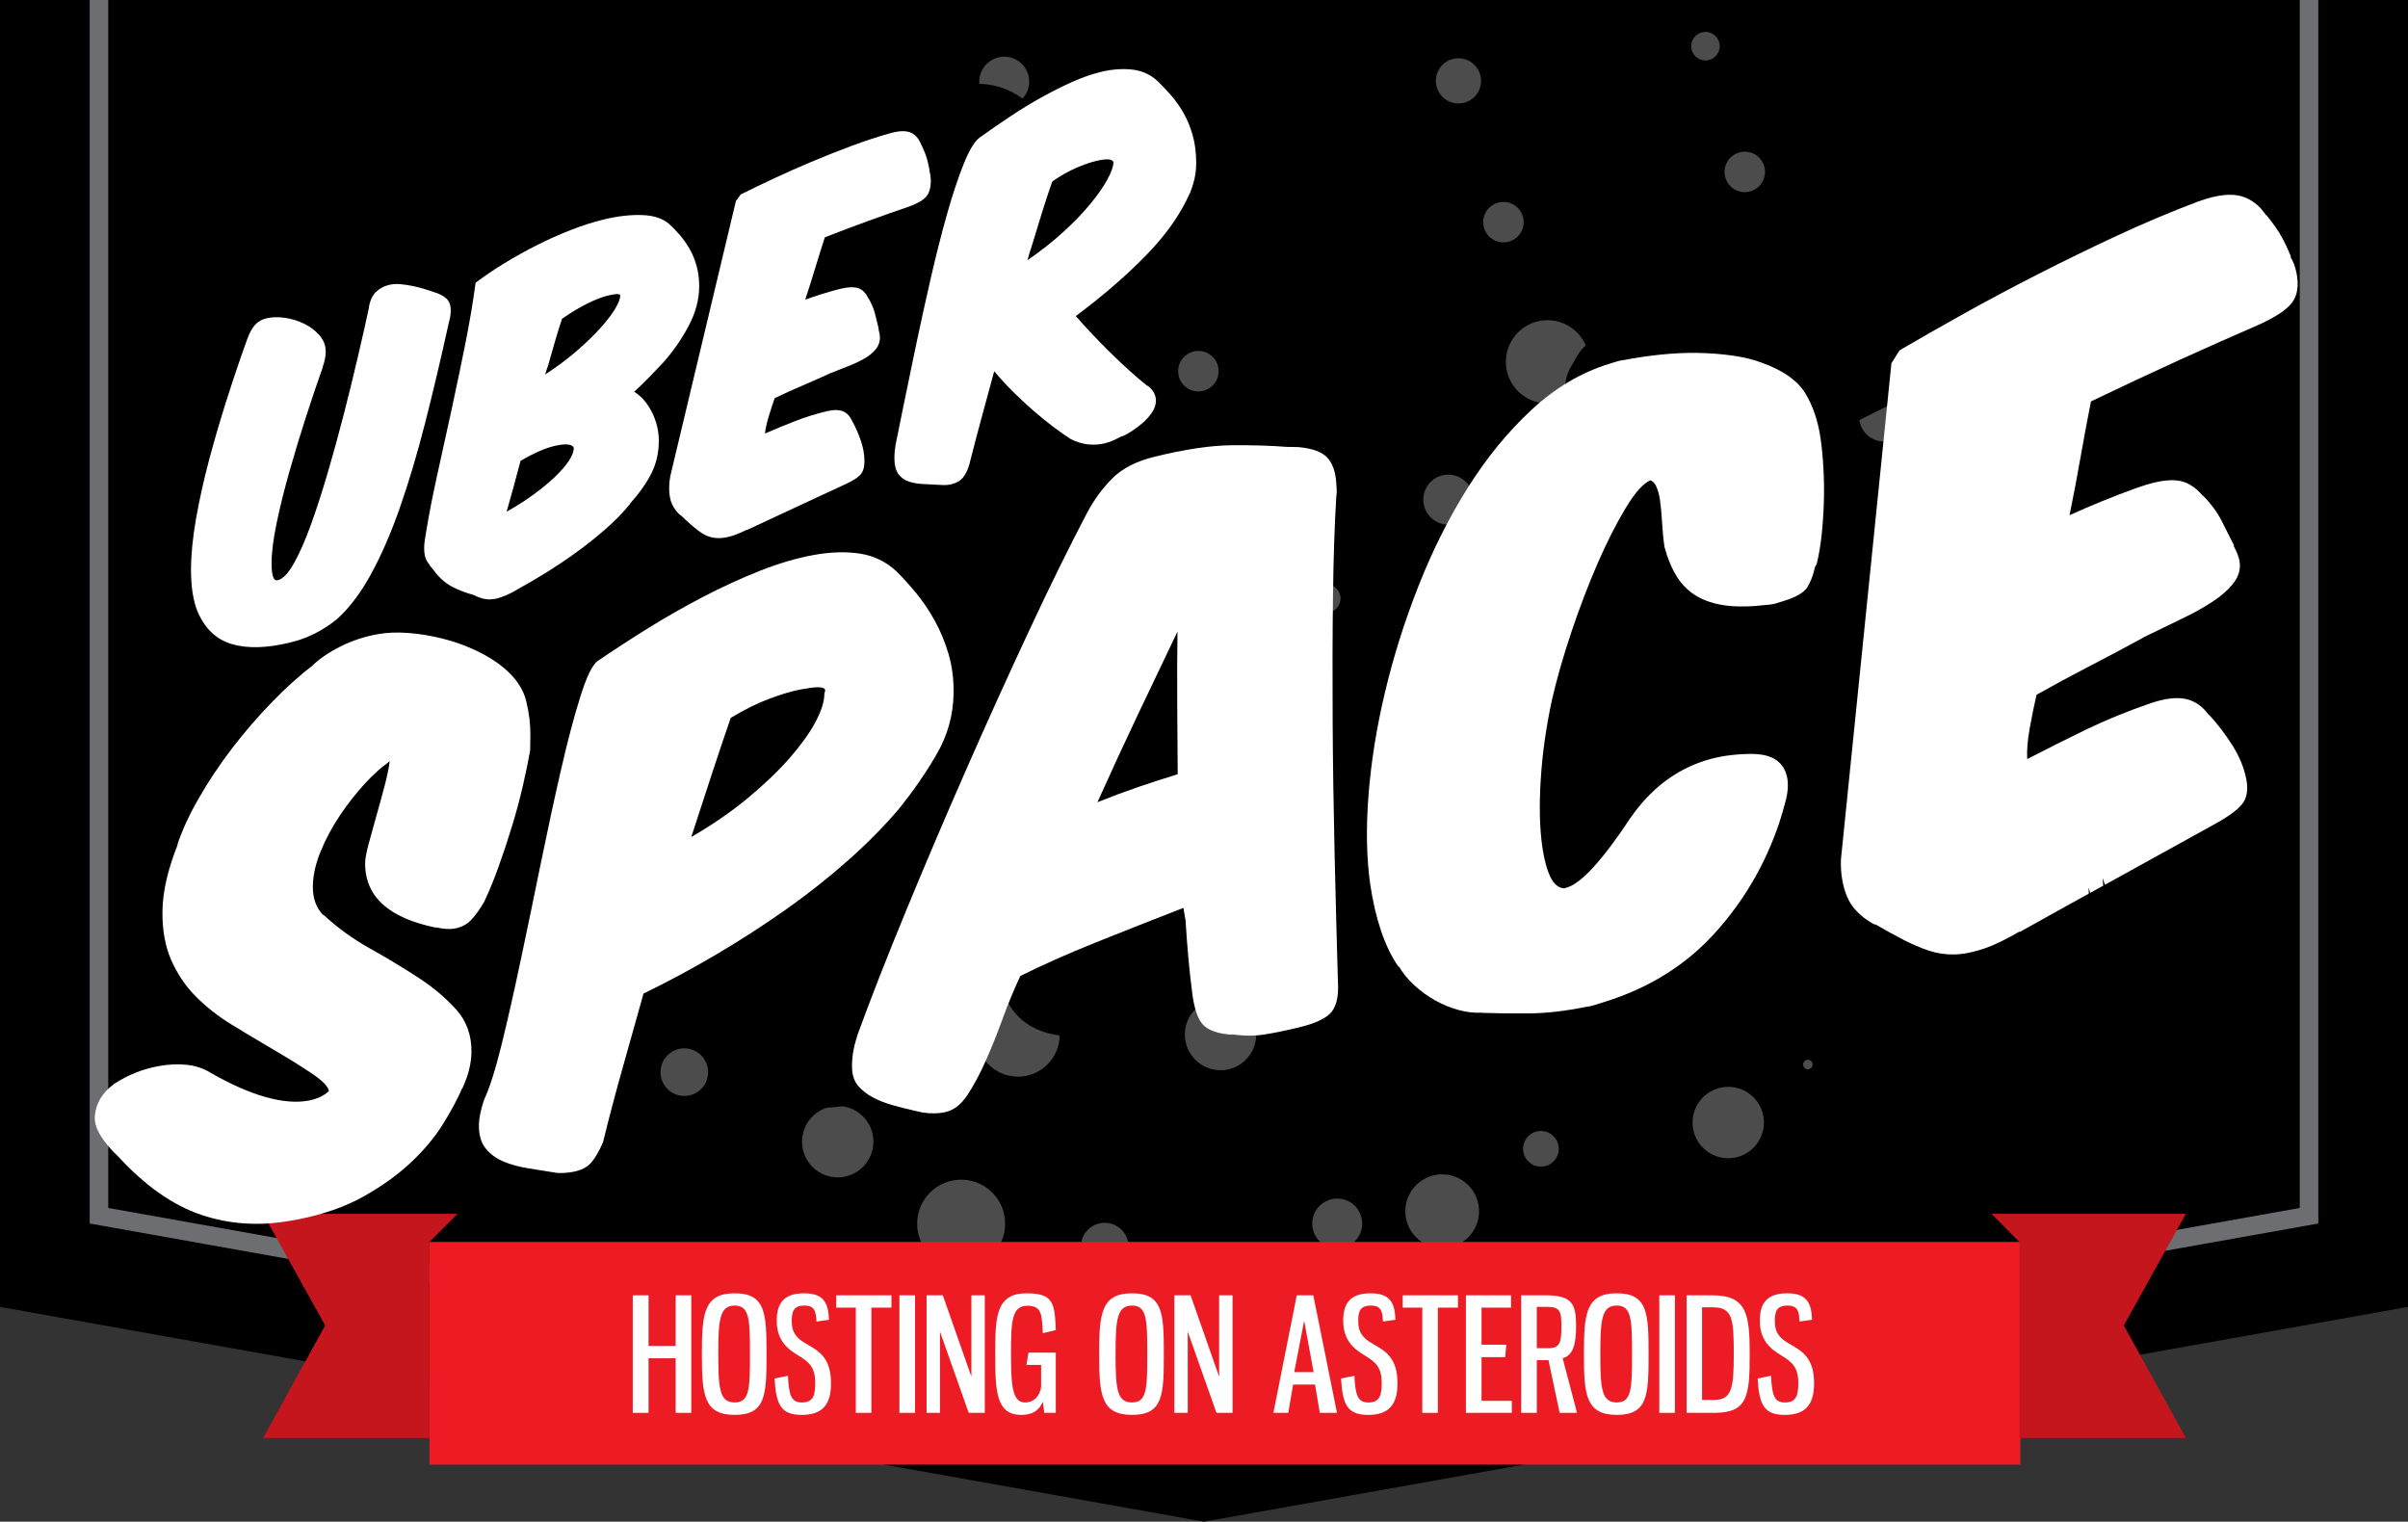 <?xml version="1.0" encoding="UTF-8" standalone="no"?>
<!-- Generator: Adobe Illustrator 15.1.0, SVG Export Plug-In . SVG Version: 6.00 Build 0)  -->

<svg
   xmlns:dc="http://purl.org/dc/elements/1.1/"
   xmlns:cc="http://creativecommons.org/ns#"
   xmlns:rdf="http://www.w3.org/1999/02/22-rdf-syntax-ns#"
   xmlns:svg="http://www.w3.org/2000/svg"
   xmlns="http://www.w3.org/2000/svg"
   xmlns:sodipodi="http://sodipodi.sourceforge.net/DTD/sodipodi-0.dtd"
   xmlns:inkscape="http://www.inkscape.org/namespaces/inkscape"
   version="1.1"
   id="Ebene_2"
   x="0px"
   y="0px"
   width="238.216"
   height="150.52"
   viewBox="0 0 238.216 150.52"
   enable-background="new 0 0 283.46 283.46"
   xml:space="preserve"
   inkscape:version="0.91 r13725"
   sodipodi:docname="logo.svg"><rect x="0" y="0" width="238.216" height="150.52" fill="#333333" stroke="none"/><defs
     id="defs377" /><sodipodi:namedview
     pagecolor="#ffffff"
     bordercolor="#666666"
     borderopacity="1"
     objecttolerance="10"
     gridtolerance="10"
     guidetolerance="10"
     inkscape:pageopacity="0"
     inkscape:pageshadow="2"
     inkscape:window-width="1418"
     inkscape:window-height="1182"
     id="namedview375"
     showgrid="false"
     inkscape:zoom="3.330276"
     inkscape:cx="100.95375"
     inkscape:cy="118.03697"
     inkscape:window-x="0"
     inkscape:window-y="0"
     inkscape:window-maximized="0"
     inkscape:current-layer="Ebene_2"
     fit-margin-top="0"
     fit-margin-left="0"
     fit-margin-right="0"
     fit-margin-bottom="0" /><g
     id="g3"
     transform="translate(-19.843,-62.404)"><path
       d="m 258.059,62.404 0,129.274 -119.107,21.246 -119.109,-21.245 0,-129.275 238.216,0 z"
       id="path5"
       inkscape:connector-curvature="0" /></g><g
     id="g7"
     transform="translate(-19.843,-62.404)"
     style="opacity:0.3"><g
       id="g9"><ellipse
         transform="matrix(1,0.019,-0.019,1,1.477,-1.987)"
         cx="106.306"
         cy="77.45"
         rx="1.531"
         ry="1.177"
         id="ellipse11"
         style="fill:#ffffff" /></g><g
       id="g13"><circle
         cx="119.188"
         cy="70.481"
         r="2.47"
         id="circle15"
         style="fill:#ffffff" /></g><g
       id="g17"><path
         d="m 119.777,81.117 c -0.018,0.844 -0.715,1.518 -1.561,1.5 -0.842,-0.016 -1.517,-0.713 -1.498,-1.557 0.014,-0.848 0.713,-1.519 1.557,-1.504 0.844,0.018 1.517,0.713 1.502,1.561 z"
         id="path19"
         inkscape:connector-curvature="0"
         style="fill:#ffffff" /></g><g
       id="g21"><path
         d="m 115.671,86.574 c -0.019,1.037 -0.877,1.865 -1.919,1.846 -1.038,-0.018 -1.866,-0.879 -1.847,-1.917 0.019,-1.042 0.88,-1.87 1.919,-1.849 1.041,0.02 1.866,0.879 1.847,1.92 z"
         id="path23"
         inkscape:connector-curvature="0"
         style="fill:#ffffff" /></g><g
       id="g25"><circle
         cx="105.624"
         cy="88.857"
         r="0.589"
         id="circle27"
         style="fill:#ffffff" /></g><g
       id="g29"><circle
         cx="164.124"
         cy="70.402"
         r="2.236"
         id="circle31"
         style="fill:#ffffff" /></g><g
       id="g33"><path
         d="m 170.573,84.418 c -0.021,1.104 -0.932,1.98 -2.037,1.96 -1.106,-0.021 -1.986,-0.931 -1.966,-2.036 0.021,-1.105 0.936,-1.982 2.039,-1.963 1.109,0.021 1.986,0.932 1.964,2.039 z"
         id="path35"
         inkscape:connector-curvature="0"
         style="fill:#ffffff" /></g><g
       id="g37"><path
         d="m 177.05,98.271 c -0.041,2.276 -1.919,4.086 -4.193,4.043 -2.275,-0.043 -4.085,-1.92 -4.041,-4.196 0.038,-2.275 1.919,-4.085 4.194,-4.042 2.273,0.043 4.084,1.92 4.04,4.195 z"
         id="path39"
         inkscape:connector-curvature="0"
         style="fill:#ffffff" /></g><g
       id="g41"><circle
         cx="163.117"
         cy="111.826"
         r="2.471"
         id="circle43"
         style="fill:#ffffff" /></g><g
       id="g45"><circle
         cx="151.045"
         cy="121.608"
         r="1.412"
         id="circle47"
         style="fill:#ffffff" /></g><g
       id="g49"><path
         d="m 118.383,130.651 c -0.016,0.782 -0.658,1.401 -1.438,1.39 -0.783,-0.016 -1.4,-0.658 -1.387,-1.441 0.016,-0.779 0.656,-1.4 1.438,-1.386 0.782,0.014 1.402,0.659 1.387,1.437 z"
         id="path51"
         inkscape:connector-curvature="0"
         style="fill:#ffffff" /></g><g
       id="g53"><path
         d="m 106.194,140.314 c -0.022,1.171 -0.987,2.103 -2.156,2.082 -1.17,-0.023 -2.103,-0.988 -2.081,-2.158 0.022,-1.172 0.988,-2.104 2.16,-2.082 1.17,0.025 2.098,0.989 2.077,2.158 z"
         id="path55"
         inkscape:connector-curvature="0"
         style="fill:#ffffff" /></g><g
       id="g57"><path
         d="m 124.67,164.864 c -0.043,2.274 -1.922,4.084 -4.195,4.039 -2.275,-0.039 -4.085,-1.917 -4.043,-4.196 0.041,-2.272 1.92,-4.082 4.195,-4.039 2.276,0.04 4.086,1.92 4.043,4.196 z"
         id="path59"
         inkscape:connector-curvature="0"
         style="fill:#ffffff" /></g><g
       id="g61"><circle
         cx="140.586"
         cy="164.737"
         r="3.531"
         id="circle63"
         style="fill:#ffffff" /></g><g
       id="g65"><path
         d="m 138.516,149.513 c -0.04,2.146 -1.811,3.85 -3.957,3.809 -2.145,-0.038 -3.85,-1.808 -3.811,-3.953 0.043,-2.146 1.811,-3.852 3.955,-3.812 2.146,0.04 3.852,1.811 3.813,3.956 z"
         id="path67"
         inkscape:connector-curvature="0"
         style="fill:#ffffff" /></g><g
       id="g69"><path
         d="m 124.341,152.073 c -0.011,0.585 -0.493,1.051 -1.077,1.039 -0.588,-0.01 -1.05,-0.494 -1.041,-1.078 0.013,-0.585 0.492,-1.051 1.079,-1.039 0.585,0.01 1.05,0.494 1.039,1.078 z"
         id="path71"
         inkscape:connector-curvature="0"
         style="fill:#ffffff" /></g><g
       id="g73"><circle
         cx="158.35"
         cy="140.228"
         r="2.237"
         id="circle75"
         style="fill:#ffffff" /></g><g
       id="g77"><path
         d="m 172.195,136.484 c -0.018,0.844 -0.715,1.518 -1.557,1.502 -0.848,-0.018 -1.52,-0.716 -1.504,-1.56 0.016,-0.847 0.714,-1.521 1.559,-1.503 0.843,0.015 1.518,0.714 1.502,1.561 z"
         id="path79"
         inkscape:connector-curvature="0"
         style="fill:#ffffff" /></g><g
       id="g81"><path
         d="m 196.297,119.244 c -0.021,1.119 -0.946,2.011 -2.069,1.99 -1.119,-0.021 -2.013,-0.947 -1.992,-2.067 0.021,-1.124 0.946,-2.013 2.068,-1.992 1.122,0.019 2.015,0.946 1.993,2.069 z"
         id="path83"
         inkscape:connector-curvature="0"
         style="fill:#ffffff" /></g><g
       id="g85"><circle
         cx="206.232"
         cy="103.614"
         r="2.471"
         id="circle87"
         style="fill:#ffffff" /></g><g
       id="g89"><path
         d="m 198.97,89.417 c -0.014,0.716 -0.603,1.284 -1.316,1.271 -0.718,-0.014 -1.285,-0.602 -1.271,-1.317 0.016,-0.715 0.604,-1.283 1.318,-1.269 0.714,0.012 1.283,0.601 1.269,1.315 z"
         id="path91"
         inkscape:connector-curvature="0"
         style="fill:#ffffff" /></g><g
       id="g93"><circle
         cx="192.448"
         cy="79.408"
         r="2.001"
         id="circle95"
         style="fill:#ffffff" /></g><g
       id="g97"><path
         d="m 189.97,66.999 c -0.014,0.78 -0.656,1.399 -1.437,1.386 -0.783,-0.015 -1.403,-0.658 -1.387,-1.439 0.014,-0.777 0.656,-1.398 1.439,-1.383 0.781,0.014 1.401,0.658 1.385,1.436 z"
         id="path99"
         inkscape:connector-curvature="0"
         style="fill:#ffffff" /></g><g
       id="g101"><path
         d="m 140.396,99.16 c -0.021,1.104 -0.932,1.982 -2.037,1.961 -1.104,-0.02 -1.985,-0.93 -1.964,-2.035 0.02,-1.107 0.934,-1.986 2.04,-1.967 1.102,0.022 1.982,0.934 1.961,2.041 z"
         id="path103"
         inkscape:connector-curvature="0"
         style="fill:#ffffff" /></g><g
       id="g105"><path
         d="m 78.945,162.178 c -0.018,1.038 -0.88,1.866 -1.918,1.849 -1.041,-0.021 -1.87,-0.883 -1.849,-1.92 0.019,-1.039 0.878,-1.866 1.919,-1.848 1.038,0.02 1.868,0.878 1.848,1.919 z"
         id="path107"
         inkscape:connector-curvature="0"
         style="fill:#ffffff" /></g><g
       id="g109"><path
         d="m 89.893,168.503 c -0.024,1.301 -1.098,2.335 -2.396,2.309 -1.304,-0.022 -2.337,-1.096 -2.312,-2.397 0.026,-1.299 1.099,-2.335 2.399,-2.311 1.297,0.025 2.333,1.1 2.309,2.399 z"
         id="path111"
         inkscape:connector-curvature="0"
         style="fill:#ffffff" /></g><g
       id="g113"><circle
         cx="102.716"
         cy="175.334"
         r="3.531"
         id="circle115"
         style="fill:#ffffff" /></g><g
       id="g117"><circle
         cx="114.926"
         cy="183.45"
         r="4.354"
         id="circle119"
         style="fill:#ffffff" /></g><g
       id="g121"><circle
         cx="129.131"
         cy="185.715"
         r="2.354"
         id="circle123"
         style="fill:#ffffff" /></g><g
       id="g125"><path
         d="m 154.6,183.481 c -0.023,1.369 -1.151,2.451 -2.515,2.426 -1.365,-0.025 -2.452,-1.15 -2.427,-2.519 0.026,-1.364 1.152,-2.446 2.519,-2.424 1.366,0.028 2.451,1.153 2.423,2.517 z"
         id="path127"
         inkscape:connector-curvature="0"
         style="fill:#ffffff" /></g><g
       id="g129"><path
         d="m 166.159,182.285 c -0.036,2.013 -1.7,3.616 -3.714,3.58 -2.013,-0.038 -3.618,-1.702 -3.579,-3.715 0.035,-2.018 1.701,-3.619 3.715,-3.581 2.015,0.037 3.618,1.7 3.578,3.716 z"
         id="path131"
         inkscape:connector-curvature="0"
         style="fill:#ffffff" /></g><g
       id="g133"><circle
         cx="172.28"
         cy="176.041"
         r="1.764"
         id="circle135"
         style="fill:#ffffff" /></g><g
       id="g137"><circle
         cx="190.812"
         cy="173.443"
         r="3.531"
         id="circle139"
         style="fill:#ffffff" /></g><g
       id="g141"><path
         d="m 199.162,167.713 c -0.004,0.257 -0.219,0.467 -0.48,0.462 -0.259,-0.007 -0.468,-0.22 -0.462,-0.479 0.006,-0.261 0.221,-0.47 0.48,-0.464 0.263,0.004 0.467,0.222 0.462,0.481 z"
         id="path143"
         inkscape:connector-curvature="0"
         style="fill:#ffffff" /></g><g
       id="g145"><path
         d="m 190.998,150.959 c -0.013,0.716 -0.603,1.286 -1.32,1.272 -0.713,-0.013 -1.283,-0.604 -1.271,-1.32 0.014,-0.713 0.604,-1.281 1.318,-1.269 0.717,0.013 1.288,0.603 1.273,1.317 z"
         id="path147"
         inkscape:connector-curvature="0"
         style="fill:#ffffff" /></g><g
       id="g149"><path
         d="m 176.416,150.099 c -0.029,1.431 1.111,2.612 2.539,2.639 1.429,0.025 2.61,-1.112 2.638,-2.543 0.025,-1.427 -1.11,-2.606 -2.543,-2.634 -1.426,-0.028 -2.611,1.11 -2.634,2.538 z"
         id="path151"
         inkscape:connector-curvature="0"
         style="fill:#ffffff" /></g><g
       id="g153"><circle
         cx="174.148"
         cy="154.827"
         r="1.355"
         id="circle155"
         style="fill:#ffffff" /></g><g
       id="g157"><path
         d="m 158.692,153.45 c -0.012,0.598 -0.021,1.089 -0.021,1.089 0,0 0.01,-0.491 0.021,-1.089 0.011,-0.604 0.021,-1.09 0.021,-1.09 0,0 -0.01,0.487 -0.021,1.09 z"
         id="path159"
         inkscape:connector-curvature="0"
         style="fill:#ffffff" /></g><g
       id="g161"><circle
         cx="158.413"
         cy="154.269"
         r="1.648"
         id="circle163"
         style="fill:#ffffff" /></g><g
       id="g165"><path
         d="m 180.036,126.328 c -0.021,1.139 -0.96,2.043 -2.098,2.023 -1.14,-0.023 -2.043,-0.961 -2.02,-2.102 0.018,-1.137 0.957,-2.041 2.096,-2.021 1.138,0.022 2.043,0.962 2.022,2.1 z"
         id="path167"
         inkscape:connector-curvature="0"
         style="fill:#ffffff" /></g><g
       id="g169"><path
         d="m 181.64,127.167 c -0.01,0.446 -0.378,0.804 -0.827,0.796 -0.445,-0.01 -0.798,-0.381 -0.791,-0.826 0.01,-0.443 0.378,-0.803 0.821,-0.794 0.45,0.008 0.804,0.378 0.797,0.824 z"
         id="path171"
         inkscape:connector-curvature="0"
         style="fill:#ffffff" /></g><g
       id="g173"><path
         d="m 183.882,128.342 c -0.009,0.625 -0.527,1.123 -1.153,1.111 -0.624,-0.01 -1.124,-0.527 -1.112,-1.154 0.012,-0.625 0.529,-1.123 1.154,-1.11 0.626,0.01 1.125,0.529 1.111,1.153 z"
         id="path175"
         inkscape:connector-curvature="0"
         style="fill:#ffffff" /></g></g><path
     d="m 195.378,29.657 c -0.11,-0.674 -0.292,-1.322 -0.543,-1.938 -0.028,-0.103 -0.062,-0.205 -0.1,-0.307 -0.281,-0.756 -0.586,-1.475 -0.907,-2.135 -0.363,-0.751 -0.893,-1.6 -1.611,-2.584 -0.047,-0.063 -0.096,-0.126 -0.146,-0.187 -1.264,-1.812 -2.799,-2.604 -3.909,-2.951 -0.66,-0.205 -1.358,-0.308 -2.085,-0.308 -1.154,0 -2.371,0.25 -3.718,0.764 l -0.307,0.117 c -0.043,0.016 -0.086,0.033 -0.128,0.051 -2.271,0.957 -4.562,2.032 -6.807,3.198 -2.202,1.142 -4.385,2.327 -6.485,3.521 -2.083,1.185 -4.117,2.391 -6.045,3.586 -1.878,1.163 -3.652,2.29 -5.274,3.35 -0.529,0.346 -0.969,0.812 -1.283,1.36 l -0.662,1.154 c -0.286,0.499 -0.461,1.054 -0.514,1.626 l -4.06,44.465 c -0.007,0.075 -0.012,0.15 -0.015,0.227 -0.031,0.913 0.024,1.812 0.166,2.674 0.281,1.689 0.846,3.108 1.679,4.225 0.773,1.037 1.751,1.899 2.903,2.561 0.117,0.067 0.237,0.128 0.359,0.183 0.683,0.435 1.332,0.827 1.938,1.173 0.877,0.501 1.754,0.918 2.606,1.238 1.065,0.398 2.185,0.601 3.33,0.601 0.076,0 0.152,-0.001 0.229,-0.003 1.186,-0.026 2.419,-0.289 3.766,-0.801 0.897,-0.342 1.877,-0.844 2.981,-1.528 0.167,-0.074 0.329,-0.16 0.487,-0.259 2.492,-1.55 5.075,-3.143 7.749,-4.783 2.683,-1.645 5.297,-3.252 7.842,-4.824 1.613,-0.975 2.718,-1.9 3.443,-2.89 0.721,-0.984 1.492,-2.688 1.079,-5.208 -0.253,-1.521 -0.794,-3.014 -1.611,-4.446 -0.706,-1.231 -1.467,-2.337 -2.265,-3.292 -0.028,-0.034 -0.058,-0.067 -0.087,-0.101 -1.038,-1.373 -2.23,-2.082 -3.243,-2.445 1.104,-0.592 2.098,-1.213 2.951,-1.842 1.091,-0.805 1.978,-1.713 2.639,-2.701 0.973,-1.463 1.335,-3.126 1.055,-4.818 -0.087,-0.529 -0.251,-1.088 -0.495,-1.691 -0.056,-0.21 -0.129,-0.418 -0.221,-0.621 -0.348,-0.771 -0.694,-1.536 -1.037,-2.289 -0.508,-1.108 -1.216,-2.184 -2.112,-3.213 -0.078,-0.09 -0.16,-0.176 -0.244,-0.257 -1.498,-1.724 -3.152,-2.274 -4.323,-2.425 -0.299,-0.039 -0.614,-0.059 -0.933,-0.059 -0.953,0 -1.968,0.173 -3.08,0.526 0.055,-0.33 0.109,-0.655 0.163,-0.975 1.838,-0.974 3.604,-1.89 5.27,-2.733 2.18,-1.104 4.339,-2.173 6.419,-3.176 0.025,-0.013 0.052,-0.025 0.078,-0.039 2.002,-1.02 3.319,-2.076 4.146,-3.321 0.995,-1.499 1.322,-3.333 0.972,-5.45 z"
     id="path177"
     inkscape:connector-curvature="0" /><g
     id="g179"
     transform="translate(-19.843,-62.404)"><polygon
       points="28.715,183.43 30.229,183.699 138.629,203.034 138.951,203.092 139.273,203.034 247.673,183.699 249.186,183.43 249.186,181.893 249.186,62.404 247.35,62.404 247.35,181.893 138.951,201.228 30.551,181.893 30.551,62.404 28.715,62.404 28.715,181.893 "
       id="polygon181"
       style="fill:#6d6e71" /></g><g
     id="g183"
     transform="matrix(1.23,0,0,1.104,-32.018,-75.612)"><path
       d="m 178.812,99.877 c 1.579,-1.03 3.311,-2.131 5.195,-3.3 1.885,-1.168 3.855,-2.339 5.916,-3.509 2.058,-1.17 4.175,-2.32 6.352,-3.449 2.175,-1.129 4.346,-2.148 6.514,-3.061 l 0.308,-0.117 c 1.317,-0.502 2.379,-0.625 3.187,-0.375 0.807,0.252 1.483,0.832 2.027,1.74 l -0.01,-0.061 c 0.564,0.773 0.98,1.432 1.244,1.975 0.265,0.544 0.517,1.137 0.754,1.775 l -0.072,-0.037 c 0.251,0.463 0.426,0.978 0.518,1.543 0.182,1.092 0.061,1.954 -0.358,2.586 -0.421,0.635 -1.296,1.289 -2.628,1.968 -2.106,1.016 -4.27,2.087 -6.488,3.211 -2.222,1.125 -4.576,2.354 -7.066,3.69 -0.273,1.521 -0.55,3.164 -0.827,4.922 -0.276,1.76 -0.577,3.518 -0.897,5.271 1.735,-0.875 3.504,-1.678 5.309,-2.408 l 0.433,-0.164 c 1.192,-0.455 2.168,-0.633 2.93,-0.535 0.759,0.098 1.448,0.564 2.068,1.402 l -0.01,-0.061 c 0.648,0.742 1.144,1.488 1.486,2.238 0.342,0.75 0.686,1.511 1.032,2.28 l -0.07,-0.037 c 0.265,0.544 0.428,0.998 0.486,1.36 0.115,0.688 -0.03,1.332 -0.433,1.938 -0.403,0.604 -0.966,1.173 -1.687,1.705 -0.722,0.532 -1.574,1.062 -2.56,1.587 -0.984,0.525 -1.999,1.072 -3.041,1.641 l 0.062,-0.023 c -1.511,0.92 -2.983,1.793 -4.422,2.619 -1.438,0.828 -2.85,1.676 -4.236,2.547 -0.196,0.935 -0.381,1.938 -0.553,3.012 -0.172,1.078 -0.238,1.994 -0.2,2.752 1.517,-0.877 3.089,-1.756 4.716,-2.633 1.625,-0.877 3.365,-1.668 5.216,-2.373 1.111,-0.423 2.041,-0.551 2.791,-0.387 0.749,0.167 1.389,0.664 1.92,1.493 l -0.01,-0.06 c 0.654,0.781 1.272,1.685 1.858,2.707 0.585,1.023 0.964,2.061 1.139,3.111 0.152,0.93 0.034,1.662 -0.359,2.197 -0.392,0.536 -1.165,1.154 -2.318,1.851 -2.54,1.569 -5.15,3.175 -7.831,4.818 -2.68,1.644 -5.271,3.241 -7.769,4.795 l 0.052,-0.084 c -1.105,0.721 -2.049,1.232 -2.831,1.529 -0.905,0.344 -1.717,0.524 -2.437,0.541 -0.72,0.017 -1.405,-0.1 -2.058,-0.344 -0.653,-0.246 -1.33,-0.567 -2.03,-0.967 -0.7,-0.4 -1.467,-0.869 -2.301,-1.412 l 0.01,0.061 c -0.676,-0.388 -1.238,-0.882 -1.688,-1.484 -0.449,-0.602 -0.761,-1.428 -0.936,-2.479 -0.1,-0.606 -0.139,-1.236 -0.116,-1.889 l 4.061,-44.466 0.658,-1.15 z"
       id="path185"
       inkscape:connector-curvature="0"
       style="fill:#ffffff" /></g><path
     d="m 52.953,67.778 c -0.405,-1.873 -1.392,-3.561 -2.931,-5.017 -0.872,-0.823 -1.906,-1.556 -3.076,-2.179 -1.108,-0.59 -2.282,-1.061 -3.493,-1.404 -1.175,-0.332 -2.358,-0.553 -3.519,-0.654 -0.432,-0.037 -0.854,-0.056 -1.261,-0.056 -0.824,0 -1.62,0.077 -2.366,0.228 -1.488,0.3 -2.895,0.818 -4.18,1.542 -1.21,0.683 -2.239,1.459 -3.063,2.311 -1.148,0.999 -2.319,2.184 -3.487,3.525 -1.238,1.423 -2.412,2.938 -3.49,4.505 -1.084,1.578 -2.064,3.213 -2.915,4.862 -0.89,1.722 -1.572,3.376 -2.03,4.915 -0.023,0.08 -0.045,0.16 -0.063,0.241 -0.831,2.441 -1.267,4.716 -1.294,6.77 -0.029,2.205 0.303,4.201 0.988,5.933 0.59,1.491 1.379,2.841 2.348,4.02 -0.15,0.024 -0.301,0.052 -0.451,0.082 -1.787,0.36 -3.482,1.105 -5.035,2.214 -0.036,0.026 -0.072,0.053 -0.107,0.08 l -0.095,0.072 c -0.046,0.036 -0.091,0.072 -0.136,0.109 -1.775,1.487 -1.793,3.45 -1.945,5.678 -0.006,0.078 -0.008,0.157 -0.01,0.235 l 0,0.106 c -0.027,2.037 -0.078,4.069 1.904,6.195 2.58,3.094 5.357,5.214 8.257,6.302 1.868,0.701 3.831,1.058 5.835,1.058 1.177,0 2.387,-0.124 3.596,-0.368 l 0.604,-0.122 c 0.022,-0.004 0.046,-0.009 0.069,-0.015 2.459,-0.54 4.652,-1.407 6.517,-2.578 1.763,-1.106 3.302,-2.349 4.575,-3.691 1.274,-1.34 2.334,-2.76 3.145,-4.216 0.64,-1.147 1.177,-2.245 1.6,-3.269 0.055,-0.104 0.104,-0.209 0.149,-0.318 0.673,-1.617 1.024,-3.211 1.046,-4.738 0.031,-2.461 -0.678,-4.61 -2.108,-6.39 -0.347,-0.431 -0.718,-0.85 -1.113,-1.257 0.852,-0.377 1.608,-0.938 2.229,-1.663 0.548,-0.639 1.057,-1.41 1.55,-2.355 0.044,-0.086 0.086,-0.172 0.124,-0.26 0.438,-1.008 0.859,-2.148 1.293,-3.488 0.402,-1.248 0.787,-2.54 1.144,-3.841 0.361,-1.316 0.679,-2.639 0.944,-3.928 0.256,-1.248 0.461,-2.357 0.609,-3.301 0.029,-0.188 0.045,-0.377 0.047,-0.566 l 0.018,-1.32 c 0.015,-1.278 -0.127,-2.62 -0.423,-3.989 z"
     id="path193"
     inkscape:connector-curvature="0" /><path
     d="M 86.867,63.344 C 86.51,62.008 86.039,60.75 85.468,59.602 84.914,58.493 84.284,57.458 83.596,56.528 82.956,55.669 82.333,54.907 81.741,54.26 81.717,54.235 81.693,54.209 81.669,54.184 80.244,52.713 78.525,51.796 76.56,51.458 75.872,51.34 75.159,51.281 74.434,51.281 c -0.975,0 -2,0.107 -3.049,0.318 -1.654,0.334 -3.394,0.9 -5.171,1.684 -1.646,0.728 -3.317,1.582 -4.972,2.543 -1.645,0.955 -3.238,1.968 -4.738,3.01 -1.477,1.025 -2.874,2.039 -4.15,3.012 -0.027,0.021 -0.055,0.043 -0.082,0.064 -1.171,0.943 -1.938,2.41 -2.731,5.23 -0.526,1.87 -1.071,4.169 -1.62,6.834 -0.538,2.605 -1.091,5.461 -1.645,8.485 -0.55,3.013 -1.094,5.922 -1.626,8.729 -0.521,2.744 -1.03,5.248 -1.517,7.442 -0.576,2.588 -0.97,3.687 -1.153,4.111 -0.066,0.154 -0.124,0.312 -0.17,0.474 -0.379,1.308 -0.562,2.348 -0.572,3.273 -0.022,1.776 0.405,3.293 1.271,4.505 0.758,1.064 1.757,1.898 2.965,2.473 0.898,0.43 1.931,0.752 3.059,0.951 l 0.453,0.08 1.845,0.327 c 0.151,0.026 0.304,0.045 0.458,0.054 0.176,0.011 0.352,0.017 0.529,0.017 0.586,0 1.179,-0.061 1.762,-0.179 2.055,-0.412 3.25,-1.505 3.891,-2.348 0.569,-0.751 1.057,-1.675 1.494,-2.828 0.068,-0.182 0.125,-0.368 0.166,-0.558 0.463,-2.101 0.976,-4.266 1.525,-6.436 0.422,-1.664 0.849,-3.356 1.28,-5.076 1.53,-0.871 3.065,-1.812 4.583,-2.811 2.035,-1.335 4.024,-2.767 5.912,-4.254 1.91,-1.506 3.711,-3.094 5.354,-4.721 1.67,-1.654 3.148,-3.326 4.398,-4.969 0.018,-0.023 0.034,-0.046 0.051,-0.069 1.282,-1.764 2.422,-3.603 3.387,-5.463 1.158,-2.238 1.761,-4.664 1.794,-7.215 0.019,-1.633 -0.164,-3.19 -0.548,-4.626 z"
     id="path195"
     inkscape:connector-curvature="0" /><path
     d="m 118.052,82.165 c -0.084,-4.028 -0.137,-8.016 -0.155,-11.851 -0.021,-3.922 -0.012,-7.625 0.026,-11.008 0.037,-3.301 0.121,-6.197 0.252,-8.615 0.049,-0.405 0.062,-0.817 0.043,-1.227 l -0.013,-0.219 -0.023,-0.412 c -0.105,-1.859 -0.652,-3.393 -1.626,-4.576 -1.125,-1.357 -2.807,-2.154 -5.006,-2.38 -0.105,-0.011 -0.213,-0.017 -0.32,-0.02 l -0.844,-0.019 c -1.18,-0.1 -2.518,-0.15 -3.979,-0.15 -0.226,0 -0.456,10e-4 -0.69,0.003 -2.041,0.022 -4.395,0.405 -7.197,1.17 -2.205,0.603 -3.986,1.648 -5.301,3.11 -1.044,1.16 -1.937,2.503 -2.649,3.989 -1.481,3.139 -3.094,6.79 -4.806,10.878 -1.703,4.062 -3.424,8.299 -5.113,12.588 -1.691,4.295 -3.318,8.553 -4.837,12.658 -1.53,4.14 -2.841,7.868 -3.894,11.081 -0.011,0.033 -0.021,0.066 -0.031,0.1 -0.279,0.934 -0.459,1.75 -0.55,2.498 -0.087,0.738 -0.114,1.435 -0.081,2.079 0.082,1.437 0.557,2.732 1.375,3.768 0.613,0.777 1.377,1.44 2.27,1.966 0.731,0.431 1.543,0.786 2.414,1.06 0.672,0.21 1.34,0.398 1.986,0.559 l 0.658,0.164 c 0.098,0.025 0.197,0.046 0.297,0.062 0.518,0.088 1.031,0.133 1.529,0.133 0.719,0 1.42,-0.093 2.085,-0.274 1.138,-0.31 2.774,-1.134 4.073,-3.293 0.604,-1.005 1.188,-2.208 1.736,-3.577 0.498,-1.24 0.992,-2.607 1.469,-4.062 0.256,-0.781 0.524,-1.541 0.805,-2.272 1.353,-0.709 2.871,-1.441 4.533,-2.185 0.631,-0.282 1.27,-0.567 1.914,-0.853 0.066,0.724 0.137,1.41 0.211,2.058 0.246,2.341 0.838,3.996 1.859,5.166 1.153,1.33 2.867,2.087 5.086,2.239 0.079,0.006 0.159,0.009 0.238,0.01 0.467,0.054 0.931,0.081 1.387,0.081 0.681,0 1.358,-0.061 2.014,-0.181 0.969,-0.178 2.014,-0.419 3.109,-0.719 2.257,-0.613 3.824,-1.577 4.787,-2.943 0.936,-1.329 1.336,-3.005 1.226,-5.124 -0.095,-3.619 -0.185,-7.44 -0.267,-11.46 z"
     id="path197"
     inkscape:connector-curvature="0" /><g
     id="g203"
     transform="translate(-19.843,-62.404)"><path
       d="m 226.451,150.197 c 0,0 3.016,11.738 12.945,1.891 0,0 -2.009,4.032 -7.241,4.894 0,-0.001 -5.489,0.078 -5.704,-6.785 z"
       id="path205"
       inkscape:connector-curvature="0" /></g><g
     id="g207"
     transform="translate(-19.843,-62.404)"><rect
       x="62.334"
       y="185.254"
       width="157.372"
       height="22.029"
       id="rect209"
       style="fill:#ed1c24" /></g><g
     id="g211"
     transform="translate(-19.843,-62.404)"><polygon
       points="65.117,182.471 45.869,182.471 52.008,193.515 45.869,204.645 62.334,204.645 62.334,185.254 "
       id="polygon213"
       style="fill:#c4161c" /></g><g
     id="g215"
     transform="translate(-19.843,-62.404)"><polygon
       points="216.839,182.471 236.086,182.471 229.948,193.515 236.086,204.645 219.621,204.645 219.621,185.254 "
       id="polygon217"
       style="fill:#c4161c" /></g><g
     id="g219"
     transform="translate(-19.843,-62.404)"><g
       id="g221"><path
         d="m 84.001,190.534 0,5.009 2.684,0 0,-5.009 1.545,0 0,11.625 -1.545,0 0,-5.399 -2.684,0 0,5.399 -1.561,0 0,-11.625 1.561,0 z"
         id="path223"
         inkscape:connector-curvature="0"
         style="fill:#ffffff" /></g><g
       id="g225"><path
         d="m 95.674,196.354 c 0,4.058 -0.078,6.007 -3.152,6.007 -3.073,0 -3.244,-2.028 -3.244,-6.007 0,-3.947 0.171,-6.022 3.244,-6.022 3.074,0 3.152,1.997 3.152,6.022 z m -4.774,0 c 0,3.448 0.14,4.774 1.621,4.774 1.468,0 1.514,-1.326 1.514,-4.774 0,-3.433 -0.046,-4.806 -1.514,-4.806 -1.481,0.001 -1.621,1.39 -1.621,4.806 z"
         id="path227"
         inkscape:connector-curvature="0"
         style="fill:#ffffff" /></g><g
       id="g229"><path
         d="m 101.849,192.953 -1.232,0.172 c -0.062,-1.015 -0.171,-1.576 -1.202,-1.576 -1.076,0 -1.248,0.593 -1.248,1.545 0,1.201 0.562,1.731 1.404,2.216 1.249,0.717 2.481,1.357 2.481,3.932 0,1.997 -0.765,3.12 -2.887,3.12 -2.06,0 -2.543,-0.982 -2.699,-3.604 l 1.326,-0.265 c 0.094,1.966 0.343,2.637 1.373,2.637 1.108,0 1.326,-0.655 1.326,-1.95 0,-1.514 -0.608,-2.044 -1.653,-2.684 -1.107,-0.656 -2.154,-1.514 -2.154,-3.448 0,-1.654 0.625,-2.715 2.716,-2.715 2.091,0 2.387,1.153 2.449,2.62 z"
         id="path231"
         inkscape:connector-curvature="0"
         style="fill:#ffffff" /></g><g
       id="g233"><path
         d="m 108.031,190.534 0,1.218 -1.982,0 0,10.407 -1.544,0 0,-10.407 -1.935,0 0,-1.218 5.461,0 z"
         id="path235"
         inkscape:connector-curvature="0"
         style="fill:#ffffff" /></g><g
       id="g237"><path
         d="m 110.367,190.534 0,11.625 -1.545,0 0,-11.625 1.545,0 z"
         id="path239"
         inkscape:connector-curvature="0"
         style="fill:#ffffff" /></g><g
       id="g241"><path
         d="m 111.508,190.534 1.607,0 2.824,8.052 0,-8.052 1.326,0 0,11.625 -1.592,0 -2.84,-8.036 0,8.036 -1.326,0 0,-11.625 z"
         id="path243"
         inkscape:connector-curvature="0"
         style="fill:#ffffff" /></g><g
       id="g245"><path
         d="m 124.289,196.198 0,5.961 -1.14,0 -0.14,-1.108 c -0.281,0.687 -0.844,1.311 -2.139,1.311 -2.496,0 -2.574,-2.371 -2.574,-6.085 0,-3.619 0.078,-5.944 3.105,-5.944 2.715,0 2.777,1.045 2.887,3.636 l -1.279,0.312 c -0.094,-1.95 -0.141,-2.715 -1.545,-2.715 -1.529,0 -1.607,1.576 -1.607,4.712 0,2.918 0.078,4.853 1.373,4.853 0.904,0 1.514,-0.655 1.607,-1.576 l 0,-2.137 -1.451,0 0.203,-1.218 2.7,0 z"
         id="path247"
         inkscape:connector-curvature="0"
         style="fill:#ffffff" /></g><g
       id="g249"><path
         d="m 134.978,196.354 c 0,4.058 -0.078,6.007 -3.151,6.007 -3.074,0 -3.246,-2.028 -3.246,-6.007 0,-3.947 0.172,-6.022 3.246,-6.022 3.072,0 3.151,1.997 3.151,6.022 z m -4.775,0 c 0,3.448 0.141,4.774 1.623,4.774 1.467,0 1.514,-1.326 1.514,-4.774 0,-3.433 -0.047,-4.806 -1.514,-4.806 -1.482,0.001 -1.623,1.39 -1.623,4.806 z"
         id="path251"
         inkscape:connector-curvature="0"
         style="fill:#ffffff" /></g><g
       id="g253"><path
         d="m 136.018,190.534 1.607,0 2.824,8.052 0,-8.052 1.326,0 0,11.625 -1.592,0 -2.84,-8.036 0,8.036 -1.326,0 0,-11.625 z"
         id="path255"
         inkscape:connector-curvature="0"
         style="fill:#ffffff" /></g><g
       id="g257"><path
         d="m 149.936,199.365 -2.169,0 -0.483,2.794 -1.467,0 2.31,-11.625 1.638,0 2.341,11.625 -1.701,0 -0.469,-2.794 z m -2.06,-1.232 1.919,0 -0.936,-5.086 -0.983,5.086 z"
         id="path259"
         inkscape:connector-curvature="0"
         style="fill:#ffffff" /></g><g
       id="g261"><path
         d="m 157.89,192.953 -1.232,0.172 c -0.062,-1.015 -0.172,-1.576 -1.201,-1.576 -1.077,0 -1.249,0.593 -1.249,1.545 0,1.201 0.562,1.731 1.405,2.216 1.247,0.717 2.479,1.357 2.479,3.932 0,1.997 -0.765,3.12 -2.886,3.12 -2.06,0 -2.543,-0.982 -2.699,-3.604 l 1.325,-0.265 c 0.095,1.966 0.344,2.637 1.374,2.637 1.107,0 1.326,-0.655 1.326,-1.95 0,-1.514 -0.608,-2.044 -1.653,-2.684 -1.108,-0.656 -2.153,-1.514 -2.153,-3.448 0,-1.654 0.624,-2.715 2.714,-2.715 2.091,-0.001 2.387,1.153 2.45,2.62 z"
         id="path263"
         inkscape:connector-curvature="0"
         style="fill:#ffffff" /></g><g
       id="g265"><path
         d="m 164.072,190.534 0,1.218 -1.982,0 0,10.407 -1.544,0 0,-10.407 -1.936,0 0,-1.218 5.462,0 z"
         id="path267"
         inkscape:connector-curvature="0"
         style="fill:#ffffff" /></g><g
       id="g269"><path
         d="m 169.325,190.534 0,1.218 -2.918,0 0,3.667 2.45,0 -0.109,1.232 -2.341,0 0,4.321 2.996,0 0,1.187 -4.541,0 0,-11.625 4.463,0 z"
         id="path271"
         inkscape:connector-curvature="0"
         style="fill:#ffffff" /></g><g
       id="g273"><path
         d="m 174.134,202.159 -1.106,-5.212 -1.155,0 0,5.212 -1.545,0 0,-11.625 2.465,0 c 2.591,0 2.966,0.905 2.966,2.98 0,1.747 -0.234,2.934 -1.327,3.245 l 1.42,5.399 -1.718,0 z m -1.138,-6.397 c 1.17,0 1.311,-0.547 1.311,-2.185 0,-1.42 -0.109,-1.903 -1.42,-1.903 l -1.015,0 0,4.088 1.124,0 z"
         id="path275"
         inkscape:connector-curvature="0"
         style="fill:#ffffff" /></g><g
       id="g277"><path
         d="m 182.933,196.354 c 0,4.058 -0.078,6.007 -3.152,6.007 -3.073,0 -3.245,-2.028 -3.245,-6.007 0,-3.947 0.172,-6.022 3.245,-6.022 3.073,0 3.152,1.997 3.152,6.022 z m -4.776,0 c 0,3.448 0.141,4.774 1.623,4.774 1.467,0 1.514,-1.326 1.514,-4.774 0,-3.433 -0.047,-4.806 -1.514,-4.806 -1.482,0.001 -1.623,1.39 -1.623,4.806 z"
         id="path279"
         inkscape:connector-curvature="0"
         style="fill:#ffffff" /></g><g
       id="g281"><path
         d="m 185.536,190.534 0,11.625 -1.544,0 0,-11.625 1.544,0 z"
         id="path283"
         inkscape:connector-curvature="0"
         style="fill:#ffffff" /></g><g
       id="g285"><path
         d="m 189.299,190.534 c 3.37,0 3.636,1.936 3.636,5.82 0,4.244 -0.234,5.805 -3.526,5.805 l -2.716,0 0,-11.625 2.606,0 z m -1.077,1.187 0,9.159 1.218,0 c 1.764,0 1.919,-1.28 1.919,-4.525 0,-3.401 -0.094,-4.634 -2.028,-4.634 l -1.109,0 z"
         id="path287"
         inkscape:connector-curvature="0"
         style="fill:#ffffff" /></g><g
       id="g289"><path
         d="m 199.102,192.953 -1.232,0.172 c -0.062,-1.015 -0.171,-1.576 -1.201,-1.576 -1.076,0 -1.249,0.593 -1.249,1.545 0,1.201 0.562,1.731 1.405,2.216 1.248,0.717 2.48,1.357 2.48,3.932 0,1.997 -0.765,3.12 -2.887,3.12 -2.059,0 -2.543,-0.982 -2.699,-3.604 l 1.326,-0.265 c 0.094,1.966 0.343,2.637 1.373,2.637 1.107,0 1.326,-0.655 1.326,-1.95 0,-1.514 -0.608,-2.044 -1.653,-2.684 -1.108,-0.656 -2.153,-1.514 -2.153,-3.448 0,-1.654 0.624,-2.715 2.715,-2.715 2.091,0 2.386,1.153 2.449,2.62 z"
         id="path291"
         inkscape:connector-curvature="0"
         style="fill:#ffffff" /></g></g><path
     d="m 45.473,30.804 c -0.559,-0.857 -1.399,-1.554 -2.496,-2.065 -0.092,-0.043 -0.186,-0.082 -0.279,-0.117 -0.322,-0.121 -0.668,-0.248 -1.039,-0.38 -0.494,-0.175 -0.991,-0.318 -1.48,-0.431 -0.5,-0.114 -1.011,-0.197 -1.512,-0.246 -0.229,-0.021 -0.446,-0.031 -0.66,-0.031 -0.569,0 -1.13,0.072 -1.664,0.216 -1.135,0.304 -2.155,0.921 -2.952,1.784 -0.501,0.543 -0.893,1.183 -1.173,1.912 -0.806,-0.408 -1.668,-0.688 -2.566,-0.833 -0.449,-0.071 -0.889,-0.107 -1.313,-0.107 -0.639,0 -1.263,0.08 -1.854,0.239 -1.189,0.32 -2.218,0.985 -2.979,1.924 -0.542,0.667 -0.976,1.5 -1.32,2.543 -0.552,1.703 -1.106,3.518 -1.651,5.414 -0.547,1.901 -1.052,3.816 -1.5,5.689 -0.461,1.932 -0.838,3.821 -1.121,5.619 -0.301,1.908 -0.453,3.674 -0.453,5.245 0,1.983 0.251,3.642 0.769,5.073 0.011,0.029 0.022,0.06 0.034,0.089 1.307,3.363 3.582,4.718 5.26,5.261 0.955,0.311 2,0.469 3.1,0.469 1.178,0 2.458,-0.183 3.805,-0.543 1.015,-0.272 1.977,-0.657 2.862,-1.145 0.86,-0.475 1.706,-1.075 2.516,-1.787 0.06,-0.053 0.117,-0.107 0.174,-0.162 1.315,-1.306 2.505,-3.029 3.537,-5.123 0.926,-1.884 1.786,-4.084 2.56,-6.543 0.746,-2.376 1.461,-5.047 2.122,-7.937 0.638,-2.785 1.281,-5.821 1.914,-9.024 0.09,-0.354 0.151,-0.689 0.187,-1.02 0.035,-0.312 0.052,-0.617 0.052,-0.908 -0.006,-1.152 -0.3,-2.187 -0.88,-3.075 z"
     id="path293"
     inkscape:connector-curvature="0" /><path
     d="m 62.553,41.076 c 0.992,-1.244 1.846,-2.613 2.539,-4.07 0.82,-1.723 1.236,-3.5 1.236,-5.282 0,-0.949 -0.105,-1.865 -0.314,-2.723 -0.21,-0.856 -0.5,-1.647 -0.862,-2.367 -0.337,-0.669 -0.729,-1.299 -1.165,-1.87 -0.393,-0.51 -0.795,-0.975 -1.206,-1.396 -0.028,-0.029 -0.056,-0.058 -0.085,-0.086 -0.857,-0.828 -2.387,-1.834 -4.815,-1.924 -0.148,-0.006 -0.3,-0.008 -0.453,-0.008 -1.199,0 -2.47,0.178 -3.776,0.528 -1.023,0.273 -2.105,0.656 -3.213,1.136 -1.055,0.459 -2.102,0.979 -3.112,1.547 -0.991,0.557 -1.975,1.166 -2.921,1.811 -0.972,0.663 -1.859,1.333 -2.641,1.993 -0.772,0.652 -1.27,1.573 -1.391,2.577 -0.201,1.674 -0.475,3.475 -0.812,5.351 -0.345,1.915 -0.713,3.88 -1.096,5.84 -0.382,1.958 -0.758,3.871 -1.131,5.738 -0.385,1.933 -0.701,3.745 -0.941,5.392 -0.038,0.258 -0.076,0.516 -0.107,0.754 -0.052,0.396 -0.078,0.792 -0.078,1.182 0,1.203 0.238,2.22 0.728,3.107 0.212,0.385 0.464,0.773 0.766,1.184 0.021,0.029 0.04,0.06 0.062,0.089 0.787,1.128 1.732,2.005 2.809,2.606 0.672,0.377 1.369,0.686 2.073,0.919 0.579,0.282 1.158,0.48 1.728,0.589 0.336,0.066 0.709,0.103 1.083,0.103 0.539,0 1.093,-0.075 1.646,-0.223 0.879,-0.235 1.819,-0.684 2.874,-1.371 0.037,-0.024 0.074,-0.049 0.109,-0.074 0.732,-0.448 1.501,-0.952 2.29,-1.501 0.89,-0.619 1.794,-1.299 2.687,-2.021 0.914,-0.74 1.795,-1.525 2.619,-2.339 0.891,-0.876 1.678,-1.784 2.342,-2.698 0.043,-0.061 0.085,-0.121 0.125,-0.183 0.846,-1.099 1.516,-2.196 1.996,-3.268 0.623,-1.39 0.939,-2.915 0.939,-4.536 0,-1.416 -0.291,-2.798 -0.863,-4.109 0.086,-0.1 0.171,-0.2 0.256,-0.301 0.024,-0.032 0.05,-0.064 0.075,-0.096 z"
     id="path295"
     inkscape:connector-curvature="0" /><path
     d="m 84.845,20.965 c -0.007,-0.069 -0.016,-0.139 -0.027,-0.207 -0.074,-0.469 -0.168,-0.933 -0.277,-1.379 -0.131,-0.533 -0.334,-1.122 -0.62,-1.806 -0.021,-0.048 -0.04,-0.095 -0.062,-0.142 -0.638,-1.57 -1.644,-2.426 -2.407,-2.873 -0.817,-0.479 -1.736,-0.72 -2.734,-0.72 -0.582,0 -1.195,0.086 -1.825,0.255 l -0.154,0.041 c -0.052,0.014 -0.103,0.029 -0.153,0.045 -1.178,0.366 -2.385,0.807 -3.591,1.309 -1.155,0.482 -2.285,0.982 -3.362,1.488 -1.084,0.508 -2.146,1.033 -3.154,1.561 -0.961,0.5 -1.884,0.996 -2.741,1.473 -0.56,0.311 -1.038,0.752 -1.392,1.285 l -0.395,0.594 c -0.277,0.418 -0.473,0.885 -0.578,1.375 l -5.276,24.645 c -0.013,0.061 -0.024,0.122 -0.035,0.184 -0.097,0.581 -0.146,1.162 -0.146,1.725 0,1.16 0.186,2.156 0.566,3.045 0.38,0.876 0.904,1.636 1.566,2.275 0.055,0.053 0.112,0.105 0.17,0.154 0.282,0.298 0.545,0.562 0.798,0.805 0.439,0.426 0.913,0.813 1.392,1.137 0.78,0.525 1.643,0.861 2.564,1.001 0.293,0.044 0.601,0.067 0.91,0.067 0.607,0 1.244,-0.088 1.895,-0.264 0.561,-0.148 1.166,-0.389 1.833,-0.729 0.128,-0.051 0.255,-0.109 0.38,-0.174 1.266,-0.664 2.576,-1.344 3.933,-2.042 1.367,-0.704 2.701,-1.394 3.999,-2.068 1.07,-0.541 1.86,-1.134 2.451,-1.848 0.832,-1.009 1.252,-2.271 1.252,-3.756 0,-0.999 -0.157,-2.015 -0.467,-3.019 -0.254,-0.827 -0.553,-1.59 -0.887,-2.267 -0.008,-0.015 -0.016,-0.029 -0.022,-0.044 -0.099,-0.221 -0.205,-0.426 -0.317,-0.616 0.697,-0.47 1.295,-1.029 1.775,-1.664 0.759,-0.999 1.16,-2.199 1.16,-3.467 0,-0.364 -0.035,-0.747 -0.109,-1.159 -0.015,-0.16 -0.039,-0.32 -0.074,-0.48 l -0.307,-1.378 c -0.18,-0.79 -0.469,-1.572 -0.864,-2.339 -0.038,-0.072 -0.077,-0.145 -0.119,-0.215 -0.334,-0.637 -0.724,-1.135 -1.128,-1.522 0.809,-0.322 1.607,-0.632 2.383,-0.926 0.03,-0.012 0.061,-0.023 0.091,-0.036 1.358,-0.553 2.355,-1.266 3.048,-2.181 0.778,-1.027 1.174,-2.319 1.174,-3.837 -0.004,-0.445 -0.041,-0.882 -0.117,-1.306 z"
     id="path297"
     inkscape:connector-curvature="0" /><path
     d="m 105.903,17.231 c -0.262,-1.031 -0.614,-1.98 -1.049,-2.83 -0.414,-0.811 -0.888,-1.558 -1.408,-2.222 -0.432,-0.55 -0.861,-1.058 -1.279,-1.513 -0.018,-0.02 -0.035,-0.039 -0.055,-0.058 -1.217,-1.272 -2.766,-2.054 -4.477,-2.261 -0.397,-0.047 -0.795,-0.07 -1.19,-0.07 -0.93,0 -1.883,0.129 -2.833,0.384 C 92.608,8.93 91.563,9.336 90.507,9.865 c -0.916,0.459 -1.863,0.99 -2.811,1.58 -0.932,0.58 -1.865,1.217 -2.775,1.893 -0.867,0.645 -1.709,1.291 -2.504,1.924 -1.049,0.824 -1.826,2.075 -2.579,4.166 -0.501,1.392 -0.995,3.049 -1.47,4.926 -0.455,1.806 -0.908,3.801 -1.346,5.931 -0.426,2.069 -0.828,4.105 -1.195,6.054 -0.365,1.934 -0.693,3.7 -0.984,5.301 l -0.217,1.188 -0.438,2.409 c -0.008,0.043 -0.015,0.088 -0.021,0.133 -0.091,0.622 -0.136,1.184 -0.136,1.715 0,1.438 0.308,2.617 0.94,3.609 0.667,1.053 1.644,1.848 2.817,2.283 0.729,0.275 1.551,0.438 2.428,0.477 0.41,0.02 0.852,0.043 1.312,0.074 0.17,0.014 0.338,0.021 0.505,0.021 0.543,0 1.081,-0.069 1.601,-0.208 1.297,-0.348 2.381,-1.074 3.141,-2.106 0.541,-0.735 0.927,-1.598 1.18,-2.638 0.006,-0.02 0.01,-0.041 0.016,-0.062 0.085,-0.378 0.173,-0.761 0.262,-1.146 0.01,0.007 0.018,0.014 0.027,0.021 0.604,0.506 1.148,0.93 1.655,1.288 0.124,0.087 0.251,0.167 0.384,0.239 0.973,0.534 1.971,0.854 2.967,0.951 0.264,0.025 0.527,0.038 0.785,0.038 0.654,0 1.298,-0.083 1.911,-0.247 0.56,-0.15 1.089,-0.355 1.577,-0.612 0.119,-0.063 0.236,-0.127 0.354,-0.19 0.001,0 0.001,0 0.001,0 0.452,-0.188 0.92,-0.457 1.473,-0.847 0.456,-0.319 0.91,-0.693 1.347,-1.106 0.552,-0.52 1.039,-1.12 1.441,-1.778 0.607,-0.995 0.914,-2.058 0.914,-3.159 0,-1.718 -0.754,-3.291 -2.126,-4.432 -0.079,-0.066 -0.16,-0.129 -0.243,-0.188 -0.275,-0.254 -0.572,-0.539 -0.883,-0.851 -0.455,-0.456 -0.923,-0.946 -1.389,-1.457 -0.078,-0.084 -0.154,-0.169 -0.232,-0.253 1.141,-1.084 2.186,-2.171 3.127,-3.252 1.775,-2.037 3.126,-4.146 4.021,-6.275 0.069,-0.137 0.132,-0.277 0.186,-0.424 0.233,-0.633 0.419,-1.271 0.552,-1.902 0.15,-0.718 0.226,-1.481 0.226,-2.275 -0.004,-1.232 -0.138,-2.392 -0.405,-3.447 z"
     id="path299"
     inkscape:connector-curvature="0" /><g
     id="g301"
     transform="matrix(1.23,0,0,1.104,-32.018,-75.612)"><g
       id="g303"><path
         d="m 41.393,119.583 c 0,-1.37 0.135,-2.911 0.405,-4.622 0.27,-1.712 0.624,-3.481 1.061,-5.312 0.438,-1.83 0.923,-3.669 1.453,-5.514 0.53,-1.846 1.065,-3.6 1.605,-5.266 0.187,-0.562 0.396,-0.99 0.628,-1.276 0.233,-0.287 0.535,-0.48 0.908,-0.581 0.447,-0.119 0.945,-0.135 1.494,-0.047 0.549,0.09 1.066,0.267 1.55,0.533 0.484,0.266 0.895,0.611 1.229,1.035 0.335,0.425 0.502,0.916 0.502,1.473 0,0.406 -0.083,0.868 -0.25,1.384 l 0.027,-0.04 c -0.43,1.336 -0.88,2.823 -1.354,4.459 -0.476,1.639 -0.922,3.279 -1.341,4.922 -0.419,1.645 -0.764,3.191 -1.033,4.646 -0.271,1.454 -0.405,2.652 -0.405,3.594 0,0.493 0.037,0.879 0.111,1.159 0.075,0.28 0.206,0.395 0.392,0.345 0.41,-0.109 0.842,-0.616 1.299,-1.521 0.456,-0.903 0.912,-2.06 1.367,-3.468 0.457,-1.406 0.913,-2.979 1.369,-4.719 0.457,-1.74 0.891,-3.5 1.299,-5.279 0.41,-1.78 0.787,-3.499 1.131,-5.154 0.345,-1.656 0.639,-3.105 0.88,-4.349 l -0.027,0.072 c 0.093,-0.624 0.284,-1.094 0.572,-1.407 0.288,-0.312 0.638,-0.523 1.048,-0.633 0.279,-0.075 0.582,-0.098 0.907,-0.066 0.325,0.032 0.661,0.085 1.005,0.164 0.345,0.078 0.689,0.18 1.034,0.301 0.345,0.122 0.665,0.24 0.964,0.353 0.408,0.19 0.688,0.399 0.837,0.627 0.149,0.228 0.224,0.523 0.224,0.888 0,0.149 -0.01,0.307 -0.027,0.474 -0.019,0.165 -0.056,0.352 -0.112,0.56 -0.633,3.211 -1.271,6.221 -1.913,9.027 -0.642,2.807 -1.322,5.35 -2.039,7.629 -0.717,2.281 -1.494,4.271 -2.331,5.975 -0.839,1.702 -1.761,3.053 -2.766,4.05 -0.596,0.524 -1.196,0.952 -1.802,1.286 -0.604,0.332 -1.261,0.595 -1.969,0.785 -1.844,0.493 -3.389,0.538 -4.637,0.133 -1.247,-0.404 -2.168,-1.373 -2.764,-2.905 -0.354,-0.978 -0.531,-2.215 -0.531,-3.715 z"
         id="path305"
         inkscape:connector-curvature="0"
         style="fill:#ffffff" /></g><g
       id="g307"><path
         d="m 78.256,102.273 c -0.373,0.43 -0.78,0.869 -1.221,1.317 0.594,0.415 1.072,1.03 1.438,1.847 0.362,0.816 0.545,1.666 0.545,2.547 0,1.057 -0.196,2.024 -0.589,2.9 -0.394,0.877 -0.972,1.791 -1.737,2.744 l 0.028,-0.007 c -0.536,0.739 -1.173,1.472 -1.911,2.198 -0.736,0.727 -1.513,1.418 -2.326,2.078 -0.814,0.657 -1.633,1.274 -2.457,1.848 -0.823,0.572 -1.6,1.076 -2.326,1.516 l 0.028,-0.009 c -0.688,0.449 -1.265,0.735 -1.723,0.858 -0.346,0.092 -0.661,0.111 -0.948,0.055 -0.287,-0.055 -0.604,-0.179 -0.948,-0.373 -0.556,-0.158 -1.106,-0.393 -1.651,-0.697 -0.546,-0.305 -1.039,-0.773 -1.48,-1.404 l 0.029,0.025 c -0.269,-0.348 -0.479,-0.66 -0.632,-0.938 -0.153,-0.278 -0.23,-0.671 -0.23,-1.178 0,-0.22 0.015,-0.438 0.043,-0.656 0.028,-0.217 0.063,-0.451 0.101,-0.704 0.23,-1.582 0.532,-3.31 0.904,-5.183 0.375,-1.873 0.752,-3.792 1.136,-5.757 0.383,-1.964 0.752,-3.93 1.106,-5.897 0.354,-1.967 0.636,-3.827 0.848,-5.58 0.688,-0.582 1.459,-1.162 2.312,-1.744 0.852,-0.58 1.727,-1.123 2.627,-1.629 0.901,-0.506 1.815,-0.959 2.744,-1.363 0.928,-0.402 1.814,-0.717 2.658,-0.942 1.092,-0.293 2.106,-0.421 3.045,-0.386 0.938,0.034 1.666,0.303 2.183,0.802 0.307,0.315 0.604,0.659 0.892,1.033 0.285,0.375 0.545,0.791 0.774,1.246 0.23,0.456 0.412,0.96 0.546,1.507 0.134,0.548 0.201,1.141 0.201,1.78 0,1.189 -0.283,2.378 -0.848,3.563 -0.564,1.188 -1.25,2.285 -2.054,3.294 -0.365,0.429 -0.733,0.858 -1.107,1.289 z m -10.356,7.5 c -0.191,0.822 -0.379,1.601 -0.561,2.331 -0.182,0.731 -0.369,1.476 -0.561,2.231 0.805,-0.502 1.537,-1.022 2.197,-1.563 0.661,-0.54 1.227,-1.061 1.695,-1.562 0.47,-0.5 0.838,-0.973 1.106,-1.419 0.268,-0.446 0.402,-0.835 0.402,-1.165 -0.038,-0.166 -0.192,-0.269 -0.46,-0.307 -0.268,-0.039 -0.65,0.01 -1.148,0.143 -0.726,0.196 -1.617,0.634 -2.67,1.311 z m 1.982,-7.734 c 0.919,-0.666 1.753,-1.356 2.5,-2.074 0.747,-0.719 1.384,-1.401 1.909,-2.049 0.527,-0.647 0.93,-1.229 1.207,-1.744 0.277,-0.515 0.418,-0.916 0.418,-1.203 0,-0.176 -0.327,-0.176 -0.978,-0.002 -0.46,0.123 -1.005,0.357 -1.638,0.703 -0.632,0.346 -1.322,0.806 -2.068,1.381 -0.191,0.646 -0.378,1.318 -0.561,2.018 -0.182,0.698 -0.368,1.425 -0.56,2.182 -0.095,0.29 -0.172,0.552 -0.229,0.788 z"
         id="path309"
         inkscape:connector-curvature="0"
         style="fill:#ffffff" /></g><g
       id="g311"><path
         d="m 85.61,85.911 c 0.809,-0.448 1.692,-0.925 2.653,-1.426 0.96,-0.501 1.961,-0.997 3.002,-1.484 1.041,-0.489 2.107,-0.96 3.199,-1.415 1.092,-0.455 2.174,-0.85 3.244,-1.184 l 0.152,-0.041 c 0.646,-0.174 1.146,-0.155 1.5,0.052 0.354,0.207 0.622,0.589 0.805,1.145 l 0,-0.034 c 0.201,0.48 0.344,0.885 0.424,1.211 0.08,0.328 0.152,0.681 0.213,1.059 l -0.03,-0.026 c 0.081,0.281 0.121,0.585 0.121,0.909 0,0.628 -0.121,1.104 -0.364,1.424 -0.243,0.32 -0.697,0.617 -1.365,0.889 -1.051,0.398 -2.132,0.821 -3.244,1.271 -1.111,0.449 -2.295,0.945 -3.547,1.49 -0.243,0.832 -0.496,1.732 -0.759,2.697 -0.263,0.965 -0.536,1.928 -0.818,2.888 0.868,-0.349 1.748,-0.653 2.638,-0.917 l 0.213,-0.057 c 0.586,-0.157 1.05,-0.176 1.395,-0.059 0.343,0.117 0.626,0.437 0.849,0.959 l 0,-0.035 c 0.242,0.469 0.414,0.93 0.517,1.378 0.1,0.45 0.201,0.905 0.303,1.366 L 96.68,97.944 c 0.081,0.328 0.122,0.597 0.122,0.806 0,0.396 -0.117,0.747 -0.349,1.052 -0.232,0.309 -0.537,0.58 -0.91,0.82 -0.375,0.24 -0.809,0.467 -1.304,0.68 -0.495,0.215 -1.006,0.439 -1.531,0.673 l 0.03,-0.008 c -0.768,0.392 -1.516,0.761 -2.244,1.106 -0.728,0.348 -1.445,0.707 -2.152,1.083 -0.162,0.509 -0.324,1.058 -0.485,1.647 -0.161,0.589 -0.263,1.1 -0.303,1.528 0.768,-0.368 1.562,-0.731 2.38,-1.091 0.818,-0.36 1.683,-0.66 2.592,-0.904 0.546,-0.146 0.986,-0.142 1.32,0.014 0.333,0.154 0.59,0.486 0.772,0.996 l 0,-0.035 c 0.243,0.492 0.46,1.051 0.651,1.674 0.192,0.623 0.289,1.236 0.289,1.841 0,0.535 -0.112,0.938 -0.334,1.206 -0.223,0.27 -0.627,0.551 -1.213,0.848 -1.293,0.673 -2.623,1.36 -3.987,2.062 -1.364,0.703 -2.685,1.387 -3.958,2.055 l 0.031,-0.043 c -0.566,0.313 -1.041,0.523 -1.426,0.626 -0.444,0.12 -0.834,0.154 -1.168,0.104 -0.332,-0.05 -0.641,-0.171 -0.924,-0.362 -0.283,-0.191 -0.572,-0.428 -0.864,-0.711 -0.294,-0.281 -0.611,-0.608 -0.955,-0.981 l 0,0.034 c -0.282,-0.272 -0.505,-0.598 -0.667,-0.972 -0.161,-0.376 -0.243,-0.864 -0.243,-1.47 0,-0.349 0.03,-0.705 0.091,-1.07 l 5.277,-24.646 0.392,-0.595 z"
         id="path313"
         inkscape:connector-curvature="0"
         style="fill:#ffffff" /></g><g
       id="g315"><path
         d="m 110.756,106.741 c -0.52,-0.434 -1.053,-0.917 -1.602,-1.45 -0.551,-0.532 -1.096,-1.096 -1.635,-1.692 -0.539,-0.595 -1.048,-1.21 -1.525,-1.847 -0.352,1.455 -0.695,2.859 -1.027,4.213 -0.331,1.355 -0.653,2.719 -0.964,4.09 -0.124,0.511 -0.296,0.914 -0.514,1.211 -0.218,0.297 -0.534,0.502 -0.948,0.613 -0.25,0.066 -0.51,0.088 -0.779,0.064 -0.498,-0.034 -0.975,-0.061 -1.432,-0.082 -0.457,-0.021 -0.861,-0.097 -1.213,-0.229 -0.354,-0.132 -0.633,-0.36 -0.84,-0.688 -0.208,-0.325 -0.312,-0.811 -0.312,-1.455 0,-0.334 0.031,-0.712 0.094,-1.135 0.146,-0.803 0.363,-2 0.654,-3.594 0.289,-1.594 0.616,-3.352 0.979,-5.275 0.363,-1.922 0.757,-3.918 1.183,-5.99 0.426,-2.07 0.861,-3.99 1.307,-5.756 0.446,-1.766 0.898,-3.283 1.354,-4.551 0.456,-1.268 0.892,-2.064 1.307,-2.391 0.768,-0.611 1.566,-1.225 2.396,-1.842 0.829,-0.616 1.665,-1.186 2.505,-1.709 0.841,-0.523 1.67,-0.99 2.49,-1.4 0.819,-0.411 1.604,-0.717 2.35,-0.917 0.871,-0.233 1.707,-0.302 2.506,-0.206 0.798,0.097 1.488,0.449 2.068,1.057 0.354,0.383 0.711,0.807 1.074,1.27 0.363,0.463 0.695,0.989 0.996,1.576 0.301,0.589 0.544,1.251 0.731,1.988 0.187,0.737 0.28,1.561 0.28,2.467 0,0.525 -0.047,1.01 -0.141,1.451 -0.093,0.443 -0.223,0.891 -0.389,1.34 l 0,-0.036 c -0.727,1.842 -1.883,3.672 -3.471,5.495 -1.586,1.82 -3.48,3.646 -5.68,5.477 0.416,0.533 0.866,1.088 1.354,1.66 0.486,0.574 0.984,1.139 1.493,1.693 0.509,0.557 1.012,1.084 1.51,1.583 0.498,0.499 0.965,0.94 1.4,1.325 l 0,-0.036 c 0.456,0.379 0.685,0.831 0.685,1.356 0,0.357 -0.108,0.715 -0.326,1.072 -0.219,0.357 -0.478,0.676 -0.778,0.959 -0.301,0.285 -0.602,0.532 -0.902,0.744 -0.302,0.212 -0.535,0.352 -0.701,0.42 l 0.031,-0.044 c -0.248,0.138 -0.487,0.268 -0.715,0.39 -0.229,0.119 -0.479,0.216 -0.747,0.288 -0.396,0.105 -0.819,0.136 -1.276,0.092 -0.457,-0.044 -0.934,-0.204 -1.432,-0.477 -0.413,-0.294 -0.88,-0.657 -1.398,-1.092 z m 1.805,-23.197 c -0.602,0.292 -1.234,0.694 -1.897,1.206 -0.291,0.914 -0.575,1.879 -0.856,2.896 -0.279,1.019 -0.576,2.094 -0.887,3.227 l 0,-0.035 c -0.041,0.154 -0.083,0.309 -0.125,0.463 -0.041,0.154 -0.083,0.32 -0.124,0.498 1.058,-0.809 2.017,-1.65 2.879,-2.525 0.86,-0.875 1.587,-1.715 2.179,-2.518 0.591,-0.803 1.047,-1.532 1.369,-2.191 0.321,-0.659 0.482,-1.168 0.482,-1.525 l 0,-0.036 c -0.104,-0.282 -0.571,-0.312 -1.4,-0.09 -0.479,0.127 -1.019,0.338 -1.62,0.63 z"
         id="path317"
         inkscape:connector-curvature="0"
         style="fill:#ffffff" /></g></g><g
     id="g319"
     transform="matrix(1.23,0,0,1.104,-32.018,-75.612)"><path
       d="m 35.272,165.562 c 1.094,-0.782 2.261,-1.298 3.502,-1.548 0.807,-0.163 1.565,-0.203 2.276,-0.119 0.709,0.087 1.342,0.317 1.894,0.698 1.627,1.039 3.104,1.768 4.429,2.185 1.324,0.416 2.469,0.526 3.43,0.332 0.713,-0.144 1.275,-0.431 1.682,-0.865 -0.057,-0.409 -0.527,-0.945 -1.417,-1.607 -0.89,-0.663 -1.932,-1.382 -3.128,-2.157 -1.104,-0.725 -2.193,-1.451 -3.268,-2.182 -1.073,-0.73 -2.029,-1.563 -2.867,-2.5 -0.84,-0.936 -1.506,-2.029 -2,-3.279 -0.494,-1.25 -0.73,-2.72 -0.708,-4.408 0.023,-1.758 0.436,-3.752 1.239,-5.984 l -0.047,0.062 c 0.389,-1.306 0.971,-2.711 1.75,-4.221 0.777,-1.506 1.664,-2.983 2.656,-4.429 0.994,-1.444 2.064,-2.828 3.213,-4.147 1.146,-1.318 2.268,-2.438 3.361,-3.361 l -0.093,0.071 c 0.565,-0.604 1.308,-1.167 2.228,-1.687 0.92,-0.518 1.922,-0.887 3.009,-1.106 0.743,-0.149 1.573,-0.186 2.484,-0.106 0.911,0.078 1.838,0.252 2.778,0.518 0.941,0.267 1.842,0.628 2.701,1.085 0.859,0.458 1.598,0.978 2.209,1.554 0.947,0.896 1.537,1.883 1.771,2.958 0.233,1.077 0.345,2.105 0.331,3.09 l -0.018,1.319 c -0.136,0.867 -0.326,1.908 -0.574,3.114 -0.248,1.208 -0.543,2.434 -0.885,3.677 -0.341,1.245 -0.705,2.468 -1.092,3.667 -0.389,1.201 -0.773,2.243 -1.156,3.127 -0.349,0.668 -0.697,1.202 -1.042,1.604 -0.346,0.403 -0.781,0.658 -1.31,0.765 -0.435,0.088 -0.945,0.051 -1.529,-0.113 l 0.045,0.045 c -3.857,-0.871 -5.766,-2.816 -5.727,-5.842 0.005,-0.352 0.098,-0.906 0.278,-1.662 0.179,-0.754 0.384,-1.576 0.612,-2.465 0.228,-0.888 0.448,-1.782 0.662,-2.685 0.212,-0.902 0.354,-1.658 0.424,-2.27 -0.031,0.043 -0.062,0.066 -0.094,0.072 l -0.047,0.062 c -0.562,0.43 -1.189,1.064 -1.881,1.905 -0.694,0.841 -1.347,1.771 -1.965,2.79 -0.616,1.018 -1.135,2.089 -1.551,3.207 -0.418,1.118 -0.631,2.171 -0.645,3.155 -0.015,1.091 0.268,1.963 0.848,2.615 l 10e-4,-0.052 c 1.099,1.147 2.339,2.151 3.72,3.013 1.381,0.859 2.677,1.731 3.889,2.609 1.211,0.878 2.234,1.837 3.072,2.878 0.837,1.041 1.246,2.317 1.227,3.829 -0.014,1.021 -0.26,2.105 -0.739,3.255 l 0,-0.053 c -0.384,0.989 -0.901,2.067 -1.551,3.231 -0.649,1.166 -1.501,2.303 -2.552,3.409 -1.051,1.107 -2.318,2.125 -3.8,3.056 -1.483,0.932 -3.232,1.617 -5.249,2.061 l -0.606,0.121 c -2.544,0.514 -4.956,0.343 -7.233,-0.514 -2.28,-0.854 -4.5,-2.59 -6.664,-5.205 -1.281,-1.354 -1.916,-2.524 -1.903,-3.51 l 10e-4,-0.105 c 0.078,-1.138 0.586,-2.1 1.523,-2.886 l 0.096,-0.071 z"
       id="path321"
       inkscape:connector-curvature="0"
       style="fill:#ffffff" /></g><g
     id="g323"
     transform="matrix(1.23,0,0,1.104,-32.018,-75.612)"><path
       d="m 94.28,145.54 c -1.546,1.529 -3.216,3.002 -5.015,4.42 -1.799,1.418 -3.677,2.77 -5.633,4.053 -1.959,1.287 -3.906,2.452 -5.844,3.497 -0.575,2.298 -1.143,4.549 -1.701,6.751 -0.558,2.203 -1.076,4.388 -1.553,6.557 -0.299,0.788 -0.613,1.396 -0.939,1.825 -0.325,0.429 -0.826,0.712 -1.502,0.849 -0.418,0.085 -0.836,0.114 -1.252,0.09 -0.768,-0.137 -1.536,-0.272 -2.303,-0.408 -0.769,-0.137 -1.448,-0.344 -2.037,-0.626 -0.59,-0.279 -1.064,-0.675 -1.428,-1.184 -0.362,-0.508 -0.537,-1.219 -0.525,-2.13 0.007,-0.547 0.146,-1.284 0.415,-2.21 0.429,-0.994 0.891,-2.605 1.386,-4.832 0.494,-2.227 1.008,-4.748 1.541,-7.563 0.535,-2.816 1.08,-5.733 1.631,-8.754 0.553,-3.02 1.096,-5.819 1.627,-8.397 0.531,-2.578 1.049,-4.766 1.554,-6.557 0.505,-1.793 0.968,-2.859 1.39,-3.199 1.23,-0.938 2.566,-1.908 4.007,-2.907 1.439,-1 2.929,-1.944 4.462,-2.836 1.536,-0.892 3.062,-1.672 4.578,-2.341 1.518,-0.67 2.966,-1.145 4.348,-1.424 1.352,-0.273 2.586,-0.312 3.708,-0.121 1.118,0.192 2.089,0.716 2.913,1.566 0.506,0.552 1.035,1.199 1.587,1.941 0.55,0.744 1.052,1.57 1.506,2.479 0.452,0.908 0.825,1.905 1.115,2.99 0.29,1.087 0.427,2.269 0.411,3.544 -0.025,1.933 -0.475,3.741 -1.346,5.425 -0.875,1.685 -1.896,3.337 -3.072,4.954 -1.145,1.503 -2.487,3.019 -4.029,4.548 z m -11.012,-7.647 c -0.521,1.76 -1.066,3.623 -1.639,5.593 1.715,-1.109 3.238,-2.279 4.57,-3.512 1.33,-1.231 2.443,-2.421 3.341,-3.565 0.896,-1.144 1.585,-2.209 2.063,-3.197 0.477,-0.986 0.721,-1.826 0.729,-2.519 0.002,-0.071 0.019,-0.157 0.052,-0.257 0.034,-0.097 0.01,-0.183 -0.068,-0.258 -0.08,-0.074 -0.256,-0.111 -0.528,-0.111 -0.272,0 -0.697,0.06 -1.276,0.176 -0.74,0.15 -1.61,0.434 -2.609,0.854 -1,0.419 -2.033,0.992 -3.102,1.716 -0.502,1.626 -1.015,3.322 -1.533,5.08 z"
       id="path325"
       inkscape:connector-curvature="0"
       style="fill:#ffffff" /></g><g
     id="g327"
     transform="matrix(1.23,0,0,1.104,-32.018,-75.612)"><path
       d="m 121.379,150.935 -0.169,-1.101 c -2.394,1.036 -4.742,2.067 -7.044,3.097 -2.303,1.03 -4.326,2.033 -6.072,3.006 -0.51,1.209 -0.988,2.497 -1.433,3.858 -0.446,1.365 -0.905,2.637 -1.38,3.817 -0.474,1.182 -0.958,2.183 -1.453,3.006 -0.494,0.823 -1.061,1.322 -1.699,1.495 -0.568,0.156 -1.199,0.174 -1.89,0.058 l -0.657,-0.164 c -0.585,-0.146 -1.172,-0.312 -1.758,-0.496 -0.586,-0.184 -1.111,-0.413 -1.579,-0.688 -0.464,-0.274 -0.852,-0.606 -1.163,-1.001 -0.311,-0.393 -0.482,-0.89 -0.518,-1.493 -0.021,-0.414 -0.003,-0.879 0.059,-1.393 0.061,-0.513 0.198,-1.123 0.41,-1.831 1.045,-3.19 2.326,-6.837 3.844,-10.94 1.517,-4.102 3.119,-8.296 4.807,-12.579 1.687,-4.281 3.381,-8.453 5.082,-12.51 1.698,-4.057 3.273,-7.622 4.723,-10.692 0.549,-1.143 1.219,-2.159 2.019,-3.046 0.796,-0.885 1.922,-1.527 3.378,-1.924 2.449,-0.67 4.51,-1.012 6.186,-1.029 1.674,-0.018 3.145,0.03 4.412,0.143 l 0.975,0.021 c 1.122,0.115 1.896,0.428 2.323,0.943 0.423,0.515 0.663,1.262 0.72,2.241 0.01,0.188 0.023,0.395 0.035,0.62 0.01,0.189 0.004,0.381 -0.021,0.579 l -0.004,-0.058 c -0.145,2.564 -0.234,5.59 -0.273,9.079 -0.04,3.489 -0.047,7.179 -0.027,11.072 0.02,3.893 0.072,7.865 0.156,11.913 0.084,4.048 0.174,7.896 0.269,11.538 0.068,1.205 -0.099,2.091 -0.499,2.659 -0.398,0.568 -1.256,1.032 -2.57,1.39 -0.993,0.271 -1.918,0.485 -2.773,0.642 -0.855,0.157 -1.759,0.155 -2.703,-0.008 l 0.057,0.043 c -1.122,-0.077 -1.903,-0.369 -2.346,-0.879 -0.445,-0.511 -0.742,-1.508 -0.898,-2.995 -0.215,-1.814 -0.389,-3.945 -0.526,-6.393 z m -3.773,-18.552 c -1.098,2.574 -2.2,5.234 -3.308,7.983 1.09,-0.488 2.164,-0.935 3.223,-1.339 1.057,-0.402 2.134,-0.791 3.23,-1.168 -0.014,-2.174 -0.026,-4.33 -0.039,-6.469 -0.012,-2.137 -0.004,-4.242 0.023,-6.313 -0.987,2.297 -2.03,4.732 -3.129,7.306 z"
       id="path329"
       inkscape:connector-curvature="0"
       style="fill:#ffffff" /></g><g
     id="g331"
     transform="matrix(1.23,0,0,1.104,-32.018,-75.612)"><path
       d="m 168.898,136.594 c 0.501,0.402 0.802,0.982 0.899,1.741 0.067,0.532 0.026,1.13 -0.122,1.794 -0.15,0.668 -0.335,1.374 -0.552,2.121 -1.128,3.718 -2.859,7.007 -5.193,9.87 -2.335,2.865 -5.302,4.918 -8.901,6.158 -0.301,0.104 -0.562,0.193 -0.787,0.271 -0.225,0.078 -0.433,0.13 -0.626,0.157 l 0.057,-0.021 c -1.712,0.392 -3.271,0.593 -4.68,0.603 -1.407,0.01 -2.682,-0.007 -3.822,-0.05 l 0.055,-0.02 c -0.582,0.044 -1.199,-0.032 -1.848,-0.225 -0.651,-0.19 -1.286,-0.478 -1.902,-0.86 -0.616,-0.381 -1.185,-0.839 -1.701,-1.373 -0.521,-0.535 -0.937,-1.104 -1.248,-1.711 l 0.015,0.114 c -0.592,-0.944 -1.076,-2.055 -1.454,-3.331 -0.378,-1.274 -0.663,-2.653 -0.854,-4.133 -0.296,-2.314 -0.343,-4.962 -0.138,-7.944 0.206,-2.982 0.65,-6.076 1.336,-9.284 0.684,-3.206 1.588,-6.39 2.71,-9.548 1.122,-3.16 2.44,-6.081 3.957,-8.762 1.515,-2.681 3.224,-5.004 5.125,-6.967 1.901,-1.961 3.978,-3.33 6.227,-4.105 0.188,-0.064 0.375,-0.129 0.563,-0.193 0.225,-0.078 0.433,-0.129 0.625,-0.156 l -0.056,0.02 c 0.952,-0.209 1.949,-0.375 2.99,-0.496 1.041,-0.121 2.053,-0.172 3.034,-0.154 0.979,0.02 1.92,0.102 2.821,0.247 0.899,0.146 1.68,0.362 2.343,0.649 1.693,0.684 2.847,1.594 3.463,2.729 0.615,1.135 1.021,2.479 1.222,4.034 0.107,0.835 0.185,1.749 0.233,2.742 0.048,0.993 0.059,1.991 0.031,2.99 -0.028,1.001 -0.09,1.981 -0.18,2.942 -0.092,0.963 -0.228,1.832 -0.401,2.604 -0.065,0.103 -0.111,0.198 -0.139,0.285 -0.144,0.724 -0.351,1.32 -0.622,1.79 -0.272,0.471 -0.896,0.874 -1.871,1.209 -0.188,0.064 -0.395,0.136 -0.619,0.214 -0.225,0.077 -0.475,0.124 -0.746,0.138 -1.309,0.174 -2.422,0.191 -3.34,0.053 -0.919,-0.14 -1.699,-0.426 -2.341,-0.857 -0.644,-0.434 -1.169,-1.015 -1.575,-1.746 -0.407,-0.73 -0.734,-1.608 -0.982,-2.632 -0.094,-0.72 -0.158,-1.46 -0.196,-2.22 -0.04,-0.76 -0.096,-1.424 -0.168,-1.994 -0.054,-0.416 -0.142,-0.791 -0.263,-1.126 -0.122,-0.335 -0.285,-0.546 -0.491,-0.633 -0.559,0.231 -1.218,1.042 -1.979,2.434 -0.76,1.392 -1.517,3.05 -2.27,4.972 -0.751,1.922 -1.457,3.979 -2.115,6.165 -0.66,2.188 -1.184,4.222 -1.568,6.096 -0.472,2.422 -0.773,4.805 -0.905,7.146 -0.131,2.342 -0.087,4.348 0.127,6.019 0.141,1.1 0.351,1.986 0.634,2.662 0.283,0.676 0.661,1.031 1.135,1.065 l 0.226,-0.079 c 1.161,-0.398 2.855,-2.467 5.077,-6.204 1.622,-2.619 3.65,-4.348 6.088,-5.188 0.524,-0.181 1.065,-0.316 1.621,-0.41 0.555,-0.092 1.146,-0.146 1.77,-0.163 1.012,-0.033 1.769,0.151 2.271,0.551 z"
       id="path333"
       inkscape:connector-curvature="0"
       style="fill:#ffffff" /></g><g
     id="g345"
     transform="translate(-19.843,-62.404)"><path
       d="m 227.841,149.242 c 0,0 3.392,11.635 12.999,1.475 0,0 -1.878,4.094 -7.08,5.121 0,0 -5.486,0.254 -5.919,-6.596 z"
       id="path347"
       inkscape:connector-curvature="0" /></g></svg>